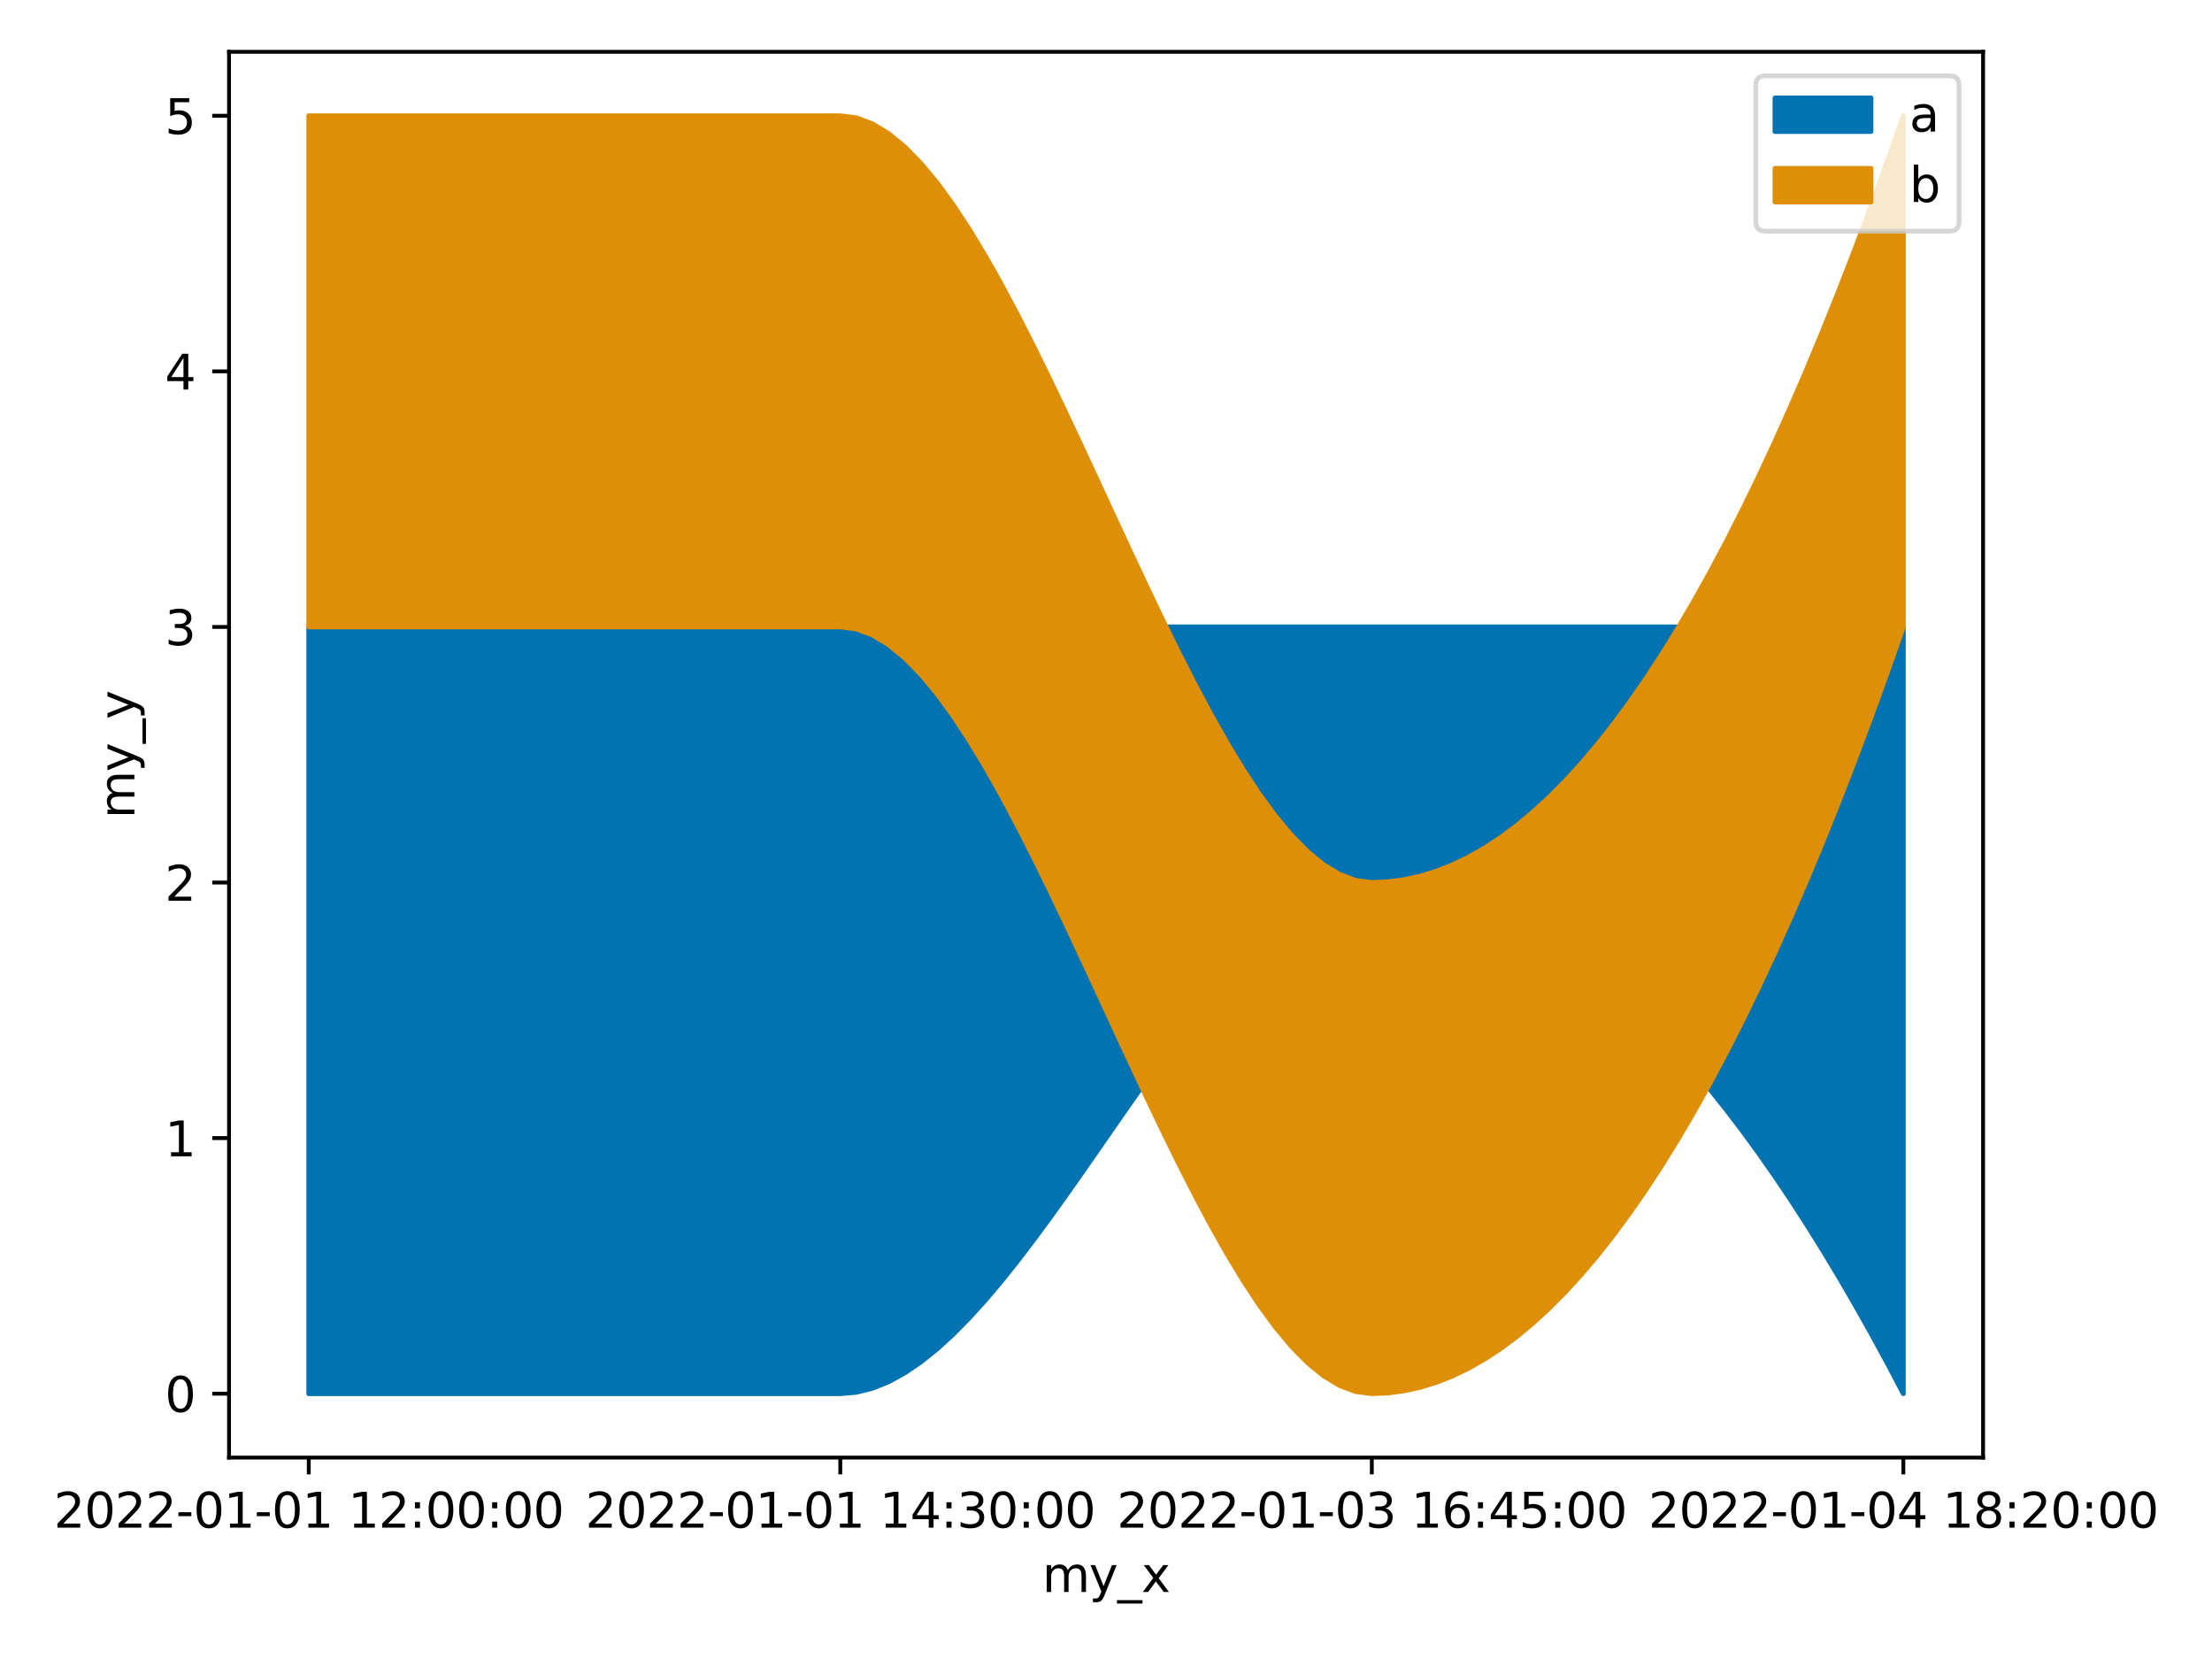 <?xml version="1.0" encoding="utf-8" standalone="no"?>
<!DOCTYPE svg PUBLIC "-//W3C//DTD SVG 1.1//EN"
  "http://www.w3.org/Graphics/SVG/1.1/DTD/svg11.dtd">
<svg xmlns:xlink="http://www.w3.org/1999/xlink" width="460.8pt" height="345.6pt" viewBox="0 0 460.8 345.6" xmlns="http://www.w3.org/2000/svg" version="1.1">
 <defs>
  <style type="text/css">*{stroke-linejoin: round; stroke-linecap: butt}</style>
 </defs>
 <g id="figure_1">
  <g id="patch_1">
   <path d="M 0 345.6
L 460.8 345.6
L 460.8 0
L 0 0
z
" style="fill: #ffffff"/>
  </g>
  <g id="axes_1">
   <g id="patch_2">
    <path d="M 47.712 303.64
L 413.11 303.64
L 413.11 10.8
L 47.712 10.8
z
" style="fill: #ffffff"/>
   </g>
   <g id="PolyCollection_1">
    <defs>
     <path id="m68ec3dab1a" d="M 64.321 -215.002
L 64.321 -55.271
L 67.677 -55.271
L 71.032 -55.271
L 74.387 -55.271
L 77.743 -55.271
L 81.098 -55.271
L 84.453 -55.271
L 87.809 -55.271
L 91.164 -55.271
L 94.519 -55.271
L 97.875 -55.271
L 101.23 -55.271
L 104.586 -55.271
L 107.941 -55.271
L 111.296 -55.271
L 114.652 -55.271
L 118.007 -55.271
L 121.362 -55.271
L 124.718 -55.271
L 128.073 -55.271
L 131.428 -55.271
L 134.784 -55.271
L 138.139 -55.271
L 141.494 -55.271
L 144.85 -55.271
L 148.205 -55.271
L 151.56 -55.271
L 154.916 -55.271
L 158.271 -55.271
L 161.627 -55.271
L 164.982 -55.271
L 168.337 -55.271
L 171.693 -55.271
L 175.048 -55.271
L 178.403 -55.558
L 181.759 -56.397
L 185.114 -57.751
L 188.469 -59.585
L 191.825 -61.864
L 195.18 -64.552
L 198.535 -67.612
L 201.891 -71.011
L 205.246 -74.712
L 208.601 -78.68
L 211.957 -82.879
L 215.312 -87.273
L 218.668 -91.827
L 222.023 -96.506
L 225.378 -101.274
L 228.734 -106.095
L 232.089 -110.934
L 235.444 -115.755
L 238.8 -120.523
L 242.155 -125.202
L 245.51 -129.756
L 248.866 -134.15
L 252.221 -138.349
L 255.576 -142.317
L 258.932 -146.018
L 262.287 -149.417
L 265.642 -152.478
L 268.998 -155.165
L 272.353 -157.444
L 275.709 -159.278
L 279.064 -160.632
L 282.419 -161.471
L 285.775 -161.758
L 289.13 -161.66
L 292.485 -161.367
L 295.841 -160.878
L 299.196 -160.194
L 302.551 -159.314
L 305.907 -158.238
L 309.262 -156.967
L 312.617 -155.5
L 315.973 -153.838
L 319.328 -151.98
L 322.683 -149.926
L 326.039 -147.677
L 329.394 -145.233
L 332.75 -142.592
L 336.105 -139.757
L 339.46 -136.725
L 342.816 -133.498
L 346.171 -130.076
L 349.526 -126.458
L 352.882 -122.644
L 356.237 -118.635
L 359.592 -114.431
L 362.948 -110.03
L 366.303 -105.434
L 369.658 -100.643
L 373.014 -95.656
L 376.369 -90.473
L 379.724 -85.095
L 383.08 -79.521
L 386.435 -73.752
L 389.791 -67.787
L 393.146 -61.627
L 396.501 -55.271
L 396.501 -215.002
L 396.501 -215.002
L 393.146 -215.002
L 389.791 -215.002
L 386.435 -215.002
L 383.08 -215.002
L 379.724 -215.002
L 376.369 -215.002
L 373.014 -215.002
L 369.658 -215.002
L 366.303 -215.002
L 362.948 -215.002
L 359.592 -215.002
L 356.237 -215.002
L 352.882 -215.002
L 349.526 -215.002
L 346.171 -215.002
L 342.816 -215.002
L 339.46 -215.002
L 336.105 -215.002
L 332.75 -215.002
L 329.394 -215.002
L 326.039 -215.002
L 322.683 -215.002
L 319.328 -215.002
L 315.973 -215.002
L 312.617 -215.002
L 309.262 -215.002
L 305.907 -215.002
L 302.551 -215.002
L 299.196 -215.002
L 295.841 -215.002
L 292.485 -215.002
L 289.13 -215.002
L 285.775 -215.002
L 282.419 -215.002
L 279.064 -215.002
L 275.709 -215.002
L 272.353 -215.002
L 268.998 -215.002
L 265.642 -215.002
L 262.287 -215.002
L 258.932 -215.002
L 255.576 -215.002
L 252.221 -215.002
L 248.866 -215.002
L 245.51 -215.002
L 242.155 -215.002
L 238.8 -215.002
L 235.444 -215.002
L 232.089 -215.002
L 228.734 -215.002
L 225.378 -215.002
L 222.023 -215.002
L 218.668 -215.002
L 215.312 -215.002
L 211.957 -215.002
L 208.601 -215.002
L 205.246 -215.002
L 201.891 -215.002
L 198.535 -215.002
L 195.18 -215.002
L 191.825 -215.002
L 188.469 -215.002
L 185.114 -215.002
L 181.759 -215.002
L 178.403 -215.002
L 175.048 -215.002
L 171.693 -215.002
L 168.337 -215.002
L 164.982 -215.002
L 161.627 -215.002
L 158.271 -215.002
L 154.916 -215.002
L 151.56 -215.002
L 148.205 -215.002
L 144.85 -215.002
L 141.494 -215.002
L 138.139 -215.002
L 134.784 -215.002
L 131.428 -215.002
L 128.073 -215.002
L 124.718 -215.002
L 121.362 -215.002
L 118.007 -215.002
L 114.652 -215.002
L 111.296 -215.002
L 107.941 -215.002
L 104.586 -215.002
L 101.23 -215.002
L 97.875 -215.002
L 94.519 -215.002
L 91.164 -215.002
L 87.809 -215.002
L 84.453 -215.002
L 81.098 -215.002
L 77.743 -215.002
L 74.387 -215.002
L 71.032 -215.002
L 67.677 -215.002
L 64.321 -215.002
z
" style="stroke: #0173b2"/>
    </defs>
    <g clip-path="url(#p7329a01a44)">
     <use xlink:href="#m68ec3dab1a" x="0" y="345.6" style="fill: #0173b2; stroke: #0173b2"/>
    </g>
   </g>
   <g id="PolyCollection_2">
    <defs>
     <path id="m520ec8159d" d="M 64.321 -321.489
L 64.321 -215.002
L 67.677 -215.002
L 71.032 -215.002
L 74.387 -215.002
L 77.743 -215.002
L 81.098 -215.002
L 84.453 -215.002
L 87.809 -215.002
L 91.164 -215.002
L 94.519 -215.002
L 97.875 -215.002
L 101.23 -215.002
L 104.586 -215.002
L 107.941 -215.002
L 111.296 -215.002
L 114.652 -215.002
L 118.007 -215.002
L 121.362 -215.002
L 124.718 -215.002
L 128.073 -215.002
L 131.428 -215.002
L 134.784 -215.002
L 138.139 -215.002
L 141.494 -215.002
L 144.85 -215.002
L 148.205 -215.002
L 151.56 -215.002
L 154.916 -215.002
L 158.271 -215.002
L 161.627 -215.002
L 164.982 -215.002
L 168.337 -215.002
L 171.693 -215.002
L 175.048 -215.002
L 178.403 -214.571
L 181.759 -213.313
L 185.114 -211.282
L 188.469 -208.53
L 191.825 -205.112
L 195.18 -201.081
L 198.535 -196.489
L 201.891 -191.391
L 205.246 -185.84
L 208.601 -179.888
L 211.957 -173.59
L 215.312 -166.999
L 218.668 -160.167
L 222.023 -153.149
L 225.378 -145.997
L 228.734 -138.766
L 232.089 -131.507
L 235.444 -124.276
L 238.8 -117.124
L 242.155 -110.106
L 245.51 -103.274
L 248.866 -96.683
L 252.221 -90.384
L 255.576 -84.433
L 258.932 -78.881
L 262.287 -73.783
L 265.642 -69.192
L 268.998 -65.16
L 272.353 -61.742
L 275.709 -58.991
L 279.064 -56.96
L 282.419 -55.702
L 285.775 -55.271
L 289.13 -55.418
L 292.485 -55.858
L 295.841 -56.591
L 299.196 -57.618
L 302.551 -58.938
L 305.907 -60.551
L 309.262 -62.458
L 312.617 -64.658
L 315.973 -67.152
L 319.328 -69.939
L 322.683 -73.019
L 326.039 -76.392
L 329.394 -80.059
L 332.75 -84.02
L 336.105 -88.273
L 339.46 -92.82
L 342.816 -97.66
L 346.171 -102.794
L 349.526 -108.221
L 352.882 -113.942
L 356.237 -119.955
L 359.592 -126.262
L 362.948 -132.863
L 366.303 -139.757
L 369.658 -146.944
L 373.014 -154.424
L 376.369 -162.198
L 379.724 -170.265
L 383.08 -178.626
L 386.435 -187.28
L 389.791 -196.227
L 393.146 -205.468
L 396.501 -215.002
L 396.501 -321.489
L 396.501 -321.489
L 393.146 -311.955
L 389.791 -302.714
L 386.435 -293.767
L 383.08 -285.113
L 379.724 -276.753
L 376.369 -268.685
L 373.014 -260.912
L 369.658 -253.431
L 366.303 -246.244
L 362.948 -239.35
L 359.592 -232.75
L 356.237 -226.443
L 352.882 -220.429
L 349.526 -214.708
L 346.171 -209.281
L 342.816 -204.148
L 339.46 -199.307
L 336.105 -194.76
L 332.75 -190.507
L 329.394 -186.547
L 326.039 -182.88
L 322.683 -179.506
L 319.328 -176.426
L 315.973 -173.639
L 312.617 -171.145
L 309.262 -168.945
L 305.907 -167.039
L 302.551 -165.425
L 299.196 -164.105
L 295.841 -163.078
L 292.485 -162.345
L 289.13 -161.905
L 285.775 -161.758
L 282.419 -162.189
L 279.064 -163.447
L 275.709 -165.478
L 272.353 -168.23
L 268.998 -171.648
L 265.642 -175.679
L 262.287 -180.271
L 258.932 -185.369
L 255.576 -190.92
L 252.221 -196.872
L 248.866 -203.17
L 245.51 -209.761
L 242.155 -216.593
L 238.8 -223.611
L 235.444 -230.763
L 232.089 -237.994
L 228.734 -245.253
L 225.378 -252.484
L 222.023 -259.636
L 218.668 -266.654
L 215.312 -273.486
L 211.957 -280.077
L 208.601 -286.376
L 205.246 -292.327
L 201.891 -297.879
L 198.535 -302.977
L 195.18 -307.568
L 191.825 -311.6
L 188.469 -315.018
L 185.114 -317.769
L 181.759 -319.8
L 178.403 -321.058
L 175.048 -321.489
L 171.693 -321.489
L 168.337 -321.489
L 164.982 -321.489
L 161.627 -321.489
L 158.271 -321.489
L 154.916 -321.489
L 151.56 -321.489
L 148.205 -321.489
L 144.85 -321.489
L 141.494 -321.489
L 138.139 -321.489
L 134.784 -321.489
L 131.428 -321.489
L 128.073 -321.489
L 124.718 -321.489
L 121.362 -321.489
L 118.007 -321.489
L 114.652 -321.489
L 111.296 -321.489
L 107.941 -321.489
L 104.586 -321.489
L 101.23 -321.489
L 97.875 -321.489
L 94.519 -321.489
L 91.164 -321.489
L 87.809 -321.489
L 84.453 -321.489
L 81.098 -321.489
L 77.743 -321.489
L 74.387 -321.489
L 71.032 -321.489
L 67.677 -321.489
L 64.321 -321.489
z
" style="stroke: #de8f05"/>
    </defs>
    <g clip-path="url(#p7329a01a44)">
     <use xlink:href="#m520ec8159d" x="0" y="345.6" style="fill: #de8f05; stroke: #de8f05"/>
    </g>
   </g>
   <g id="matplotlib.axis_1">
    <g id="xtick_1">
     <g id="line2d_1">
      <defs>
       <path id="m3b2619c50f" d="M 0 0
L 0 3.5
" style="stroke: #000000; stroke-width: 0.8"/>
      </defs>
      <g>
       <use xlink:href="#m3b2619c50f" x="64.321" y="303.64" style="stroke: #000000; stroke-width: 0.8"/>
      </g>
     </g>
     <g id="text_1">
      <!-- 2022-01-01 12:00:00 -->
      <g transform="translate(11.218 318.238) scale(0.1 -0.1)">
       <defs>
        <path id="DejaVuSans-32" d="M 1228 531
L 3431 531
L 3431 0
L 469 0
L 469 531
Q 828 903 1448 1529
Q 2069 2156 2228 2338
Q 2531 2678 2651 2914
Q 2772 3150 2772 3378
Q 2772 3750 2511 3984
Q 2250 4219 1831 4219
Q 1534 4219 1204 4116
Q 875 4013 500 3803
L 500 4441
Q 881 4594 1212 4672
Q 1544 4750 1819 4750
Q 2544 4750 2975 4387
Q 3406 4025 3406 3419
Q 3406 3131 3298 2873
Q 3191 2616 2906 2266
Q 2828 2175 2409 1742
Q 1991 1309 1228 531
z
" transform="scale(0.016)"/>
        <path id="DejaVuSans-30" d="M 2034 4250
Q 1547 4250 1301 3770
Q 1056 3291 1056 2328
Q 1056 1369 1301 889
Q 1547 409 2034 409
Q 2525 409 2770 889
Q 3016 1369 3016 2328
Q 3016 3291 2770 3770
Q 2525 4250 2034 4250
z
M 2034 4750
Q 2819 4750 3233 4129
Q 3647 3509 3647 2328
Q 3647 1150 3233 529
Q 2819 -91 2034 -91
Q 1250 -91 836 529
Q 422 1150 422 2328
Q 422 3509 836 4129
Q 1250 4750 2034 4750
z
" transform="scale(0.016)"/>
        <path id="DejaVuSans-2d" d="M 313 2009
L 1997 2009
L 1997 1497
L 313 1497
L 313 2009
z
" transform="scale(0.016)"/>
        <path id="DejaVuSans-31" d="M 794 531
L 1825 531
L 1825 4091
L 703 3866
L 703 4441
L 1819 4666
L 2450 4666
L 2450 531
L 3481 531
L 3481 0
L 794 0
L 794 531
z
" transform="scale(0.016)"/>
        <path id="DejaVuSans-20" transform="scale(0.016)"/>
        <path id="DejaVuSans-3a" d="M 750 794
L 1409 794
L 1409 0
L 750 0
L 750 794
z
M 750 3309
L 1409 3309
L 1409 2516
L 750 2516
L 750 3309
z
" transform="scale(0.016)"/>
       </defs>
       <use xlink:href="#DejaVuSans-32"/>
       <use xlink:href="#DejaVuSans-30" x="63.623"/>
       <use xlink:href="#DejaVuSans-32" x="127.246"/>
       <use xlink:href="#DejaVuSans-32" x="190.869"/>
       <use xlink:href="#DejaVuSans-2d" x="254.492"/>
       <use xlink:href="#DejaVuSans-30" x="290.576"/>
       <use xlink:href="#DejaVuSans-31" x="354.199"/>
       <use xlink:href="#DejaVuSans-2d" x="417.822"/>
       <use xlink:href="#DejaVuSans-30" x="453.906"/>
       <use xlink:href="#DejaVuSans-31" x="517.529"/>
       <use xlink:href="#DejaVuSans-20" x="581.152"/>
       <use xlink:href="#DejaVuSans-31" x="612.939"/>
       <use xlink:href="#DejaVuSans-32" x="676.562"/>
       <use xlink:href="#DejaVuSans-3a" x="740.186"/>
       <use xlink:href="#DejaVuSans-30" x="773.877"/>
       <use xlink:href="#DejaVuSans-30" x="837.5"/>
       <use xlink:href="#DejaVuSans-3a" x="901.123"/>
       <use xlink:href="#DejaVuSans-30" x="934.814"/>
       <use xlink:href="#DejaVuSans-30" x="998.438"/>
      </g>
     </g>
    </g>
    <g id="xtick_2">
     <g id="line2d_2">
      <g>
       <use xlink:href="#m3b2619c50f" x="175.048" y="303.64" style="stroke: #000000; stroke-width: 0.8"/>
      </g>
     </g>
     <g id="text_2">
      <!-- 2022-01-01 14:30:00 -->
      <g transform="translate(121.945 318.238) scale(0.1 -0.1)">
       <defs>
        <path id="DejaVuSans-34" d="M 2419 4116
L 825 1625
L 2419 1625
L 2419 4116
z
M 2253 4666
L 3047 4666
L 3047 1625
L 3713 1625
L 3713 1100
L 3047 1100
L 3047 0
L 2419 0
L 2419 1100
L 313 1100
L 313 1709
L 2253 4666
z
" transform="scale(0.016)"/>
        <path id="DejaVuSans-33" d="M 2597 2516
Q 3050 2419 3304 2112
Q 3559 1806 3559 1356
Q 3559 666 3084 287
Q 2609 -91 1734 -91
Q 1441 -91 1130 -33
Q 819 25 488 141
L 488 750
Q 750 597 1062 519
Q 1375 441 1716 441
Q 2309 441 2620 675
Q 2931 909 2931 1356
Q 2931 1769 2642 2001
Q 2353 2234 1838 2234
L 1294 2234
L 1294 2753
L 1863 2753
Q 2328 2753 2575 2939
Q 2822 3125 2822 3475
Q 2822 3834 2567 4026
Q 2313 4219 1838 4219
Q 1578 4219 1281 4162
Q 984 4106 628 3988
L 628 4550
Q 988 4650 1302 4700
Q 1616 4750 1894 4750
Q 2613 4750 3031 4423
Q 3450 4097 3450 3541
Q 3450 3153 3228 2886
Q 3006 2619 2597 2516
z
" transform="scale(0.016)"/>
       </defs>
       <use xlink:href="#DejaVuSans-32"/>
       <use xlink:href="#DejaVuSans-30" x="63.623"/>
       <use xlink:href="#DejaVuSans-32" x="127.246"/>
       <use xlink:href="#DejaVuSans-32" x="190.869"/>
       <use xlink:href="#DejaVuSans-2d" x="254.492"/>
       <use xlink:href="#DejaVuSans-30" x="290.576"/>
       <use xlink:href="#DejaVuSans-31" x="354.199"/>
       <use xlink:href="#DejaVuSans-2d" x="417.822"/>
       <use xlink:href="#DejaVuSans-30" x="453.906"/>
       <use xlink:href="#DejaVuSans-31" x="517.529"/>
       <use xlink:href="#DejaVuSans-20" x="581.152"/>
       <use xlink:href="#DejaVuSans-31" x="612.939"/>
       <use xlink:href="#DejaVuSans-34" x="676.562"/>
       <use xlink:href="#DejaVuSans-3a" x="740.186"/>
       <use xlink:href="#DejaVuSans-33" x="773.877"/>
       <use xlink:href="#DejaVuSans-30" x="837.5"/>
       <use xlink:href="#DejaVuSans-3a" x="901.123"/>
       <use xlink:href="#DejaVuSans-30" x="934.814"/>
       <use xlink:href="#DejaVuSans-30" x="998.438"/>
      </g>
     </g>
    </g>
    <g id="xtick_3">
     <g id="line2d_3">
      <g>
       <use xlink:href="#m3b2619c50f" x="285.775" y="303.64" style="stroke: #000000; stroke-width: 0.8"/>
      </g>
     </g>
     <g id="text_3">
      <!-- 2022-01-03 16:45:00 -->
      <g transform="translate(232.671 318.238) scale(0.1 -0.1)">
       <defs>
        <path id="DejaVuSans-36" d="M 2113 2584
Q 1688 2584 1439 2293
Q 1191 2003 1191 1497
Q 1191 994 1439 701
Q 1688 409 2113 409
Q 2538 409 2786 701
Q 3034 994 3034 1497
Q 3034 2003 2786 2293
Q 2538 2584 2113 2584
z
M 3366 4563
L 3366 3988
Q 3128 4100 2886 4159
Q 2644 4219 2406 4219
Q 1781 4219 1451 3797
Q 1122 3375 1075 2522
Q 1259 2794 1537 2939
Q 1816 3084 2150 3084
Q 2853 3084 3261 2657
Q 3669 2231 3669 1497
Q 3669 778 3244 343
Q 2819 -91 2113 -91
Q 1303 -91 875 529
Q 447 1150 447 2328
Q 447 3434 972 4092
Q 1497 4750 2381 4750
Q 2619 4750 2861 4703
Q 3103 4656 3366 4563
z
" transform="scale(0.016)"/>
        <path id="DejaVuSans-35" d="M 691 4666
L 3169 4666
L 3169 4134
L 1269 4134
L 1269 2991
Q 1406 3038 1543 3061
Q 1681 3084 1819 3084
Q 2600 3084 3056 2656
Q 3513 2228 3513 1497
Q 3513 744 3044 326
Q 2575 -91 1722 -91
Q 1428 -91 1123 -41
Q 819 9 494 109
L 494 744
Q 775 591 1075 516
Q 1375 441 1709 441
Q 2250 441 2565 725
Q 2881 1009 2881 1497
Q 2881 1984 2565 2268
Q 2250 2553 1709 2553
Q 1456 2553 1204 2497
Q 953 2441 691 2322
L 691 4666
z
" transform="scale(0.016)"/>
       </defs>
       <use xlink:href="#DejaVuSans-32"/>
       <use xlink:href="#DejaVuSans-30" x="63.623"/>
       <use xlink:href="#DejaVuSans-32" x="127.246"/>
       <use xlink:href="#DejaVuSans-32" x="190.869"/>
       <use xlink:href="#DejaVuSans-2d" x="254.492"/>
       <use xlink:href="#DejaVuSans-30" x="290.576"/>
       <use xlink:href="#DejaVuSans-31" x="354.199"/>
       <use xlink:href="#DejaVuSans-2d" x="417.822"/>
       <use xlink:href="#DejaVuSans-30" x="453.906"/>
       <use xlink:href="#DejaVuSans-33" x="517.529"/>
       <use xlink:href="#DejaVuSans-20" x="581.152"/>
       <use xlink:href="#DejaVuSans-31" x="612.939"/>
       <use xlink:href="#DejaVuSans-36" x="676.562"/>
       <use xlink:href="#DejaVuSans-3a" x="740.186"/>
       <use xlink:href="#DejaVuSans-34" x="773.877"/>
       <use xlink:href="#DejaVuSans-35" x="837.5"/>
       <use xlink:href="#DejaVuSans-3a" x="901.123"/>
       <use xlink:href="#DejaVuSans-30" x="934.814"/>
       <use xlink:href="#DejaVuSans-30" x="998.438"/>
      </g>
     </g>
    </g>
    <g id="xtick_4">
     <g id="line2d_4">
      <g>
       <use xlink:href="#m3b2619c50f" x="396.501" y="303.64" style="stroke: #000000; stroke-width: 0.8"/>
      </g>
     </g>
     <g id="text_4">
      <!-- 2022-01-04 18:20:00 -->
      <g transform="translate(343.398 318.238) scale(0.1 -0.1)">
       <defs>
        <path id="DejaVuSans-38" d="M 2034 2216
Q 1584 2216 1326 1975
Q 1069 1734 1069 1313
Q 1069 891 1326 650
Q 1584 409 2034 409
Q 2484 409 2743 651
Q 3003 894 3003 1313
Q 3003 1734 2745 1975
Q 2488 2216 2034 2216
z
M 1403 2484
Q 997 2584 770 2862
Q 544 3141 544 3541
Q 544 4100 942 4425
Q 1341 4750 2034 4750
Q 2731 4750 3128 4425
Q 3525 4100 3525 3541
Q 3525 3141 3298 2862
Q 3072 2584 2669 2484
Q 3125 2378 3379 2068
Q 3634 1759 3634 1313
Q 3634 634 3220 271
Q 2806 -91 2034 -91
Q 1263 -91 848 271
Q 434 634 434 1313
Q 434 1759 690 2068
Q 947 2378 1403 2484
z
M 1172 3481
Q 1172 3119 1398 2916
Q 1625 2713 2034 2713
Q 2441 2713 2670 2916
Q 2900 3119 2900 3481
Q 2900 3844 2670 4047
Q 2441 4250 2034 4250
Q 1625 4250 1398 4047
Q 1172 3844 1172 3481
z
" transform="scale(0.016)"/>
       </defs>
       <use xlink:href="#DejaVuSans-32"/>
       <use xlink:href="#DejaVuSans-30" x="63.623"/>
       <use xlink:href="#DejaVuSans-32" x="127.246"/>
       <use xlink:href="#DejaVuSans-32" x="190.869"/>
       <use xlink:href="#DejaVuSans-2d" x="254.492"/>
       <use xlink:href="#DejaVuSans-30" x="290.576"/>
       <use xlink:href="#DejaVuSans-31" x="354.199"/>
       <use xlink:href="#DejaVuSans-2d" x="417.822"/>
       <use xlink:href="#DejaVuSans-30" x="453.906"/>
       <use xlink:href="#DejaVuSans-34" x="517.529"/>
       <use xlink:href="#DejaVuSans-20" x="581.152"/>
       <use xlink:href="#DejaVuSans-31" x="612.939"/>
       <use xlink:href="#DejaVuSans-38" x="676.562"/>
       <use xlink:href="#DejaVuSans-3a" x="740.186"/>
       <use xlink:href="#DejaVuSans-32" x="773.877"/>
       <use xlink:href="#DejaVuSans-30" x="837.5"/>
       <use xlink:href="#DejaVuSans-3a" x="901.123"/>
       <use xlink:href="#DejaVuSans-30" x="934.814"/>
       <use xlink:href="#DejaVuSans-30" x="998.438"/>
      </g>
     </g>
    </g>
    <g id="text_5">
     <!-- my_x -->
     <g transform="translate(217.122 331.638) scale(0.1 -0.1)">
      <defs>
       <path id="DejaVuSans-6d" d="M 3328 2828
Q 3544 3216 3844 3400
Q 4144 3584 4550 3584
Q 5097 3584 5394 3201
Q 5691 2819 5691 2113
L 5691 0
L 5113 0
L 5113 2094
Q 5113 2597 4934 2840
Q 4756 3084 4391 3084
Q 3944 3084 3684 2787
Q 3425 2491 3425 1978
L 3425 0
L 2847 0
L 2847 2094
Q 2847 2600 2669 2842
Q 2491 3084 2119 3084
Q 1678 3084 1418 2786
Q 1159 2488 1159 1978
L 1159 0
L 581 0
L 581 3500
L 1159 3500
L 1159 2956
Q 1356 3278 1631 3431
Q 1906 3584 2284 3584
Q 2666 3584 2933 3390
Q 3200 3197 3328 2828
z
" transform="scale(0.016)"/>
       <path id="DejaVuSans-79" d="M 2059 -325
Q 1816 -950 1584 -1140
Q 1353 -1331 966 -1331
L 506 -1331
L 506 -850
L 844 -850
Q 1081 -850 1212 -737
Q 1344 -625 1503 -206
L 1606 56
L 191 3500
L 800 3500
L 1894 763
L 2988 3500
L 3597 3500
L 2059 -325
z
" transform="scale(0.016)"/>
       <path id="DejaVuSans-5f" d="M 3263 -1063
L 3263 -1509
L -63 -1509
L -63 -1063
L 3263 -1063
z
" transform="scale(0.016)"/>
       <path id="DejaVuSans-78" d="M 3513 3500
L 2247 1797
L 3578 0
L 2900 0
L 1881 1375
L 863 0
L 184 0
L 1544 1831
L 300 3500
L 978 3500
L 1906 2253
L 2834 3500
L 3513 3500
z
" transform="scale(0.016)"/>
      </defs>
      <use xlink:href="#DejaVuSans-6d"/>
      <use xlink:href="#DejaVuSans-79" x="97.412"/>
      <use xlink:href="#DejaVuSans-5f" x="156.592"/>
      <use xlink:href="#DejaVuSans-78" x="206.592"/>
     </g>
    </g>
   </g>
   <g id="matplotlib.axis_2">
    <g id="ytick_1">
     <g id="line2d_5">
      <defs>
       <path id="m4f157efd06" d="M 0 0
L -3.5 0
" style="stroke: #000000; stroke-width: 0.8"/>
      </defs>
      <g>
       <use xlink:href="#m4f157efd06" x="47.712" y="290.329" style="stroke: #000000; stroke-width: 0.8"/>
      </g>
     </g>
     <g id="text_6">
      <!-- 0 -->
      <g transform="translate(34.35 294.128) scale(0.1 -0.1)">
       <use xlink:href="#DejaVuSans-30"/>
      </g>
     </g>
    </g>
    <g id="ytick_2">
     <g id="line2d_6">
      <g>
       <use xlink:href="#m4f157efd06" x="47.712" y="237.085" style="stroke: #000000; stroke-width: 0.8"/>
      </g>
     </g>
     <g id="text_7">
      <!-- 1 -->
      <g transform="translate(34.35 240.885) scale(0.1 -0.1)">
       <use xlink:href="#DejaVuSans-31"/>
      </g>
     </g>
    </g>
    <g id="ytick_3">
     <g id="line2d_7">
      <g>
       <use xlink:href="#m4f157efd06" x="47.712" y="183.842" style="stroke: #000000; stroke-width: 0.8"/>
      </g>
     </g>
     <g id="text_8">
      <!-- 2 -->
      <g transform="translate(34.35 187.641) scale(0.1 -0.1)">
       <use xlink:href="#DejaVuSans-32"/>
      </g>
     </g>
    </g>
    <g id="ytick_4">
     <g id="line2d_8">
      <g>
       <use xlink:href="#m4f157efd06" x="47.712" y="130.598" style="stroke: #000000; stroke-width: 0.8"/>
      </g>
     </g>
     <g id="text_9">
      <!-- 3 -->
      <g transform="translate(34.35 134.397) scale(0.1 -0.1)">
       <use xlink:href="#DejaVuSans-33"/>
      </g>
     </g>
    </g>
    <g id="ytick_5">
     <g id="line2d_9">
      <g>
       <use xlink:href="#m4f157efd06" x="47.712" y="77.355" style="stroke: #000000; stroke-width: 0.8"/>
      </g>
     </g>
     <g id="text_10">
      <!-- 4 -->
      <g transform="translate(34.35 81.154) scale(0.1 -0.1)">
       <use xlink:href="#DejaVuSans-34"/>
      </g>
     </g>
    </g>
    <g id="ytick_6">
     <g id="line2d_10">
      <g>
       <use xlink:href="#m4f157efd06" x="47.712" y="24.111" style="stroke: #000000; stroke-width: 0.8"/>
      </g>
     </g>
     <g id="text_11">
      <!-- 5 -->
      <g transform="translate(34.35 27.91) scale(0.1 -0.1)">
       <use xlink:href="#DejaVuSans-35"/>
      </g>
     </g>
    </g>
    <g id="text_12">
     <!-- my_y -->
     <g transform="translate(27.992 170.509) rotate(-90) scale(0.1 -0.1)">
      <use xlink:href="#DejaVuSans-6d"/>
      <use xlink:href="#DejaVuSans-79" x="97.412"/>
      <use xlink:href="#DejaVuSans-5f" x="156.592"/>
      <use xlink:href="#DejaVuSans-79" x="206.592"/>
     </g>
    </g>
   </g>
   <g id="patch_3">
    <path d="M 47.712 303.64
L 47.712 10.8
" style="fill: none; stroke: #000000; stroke-width: 0.8; stroke-linejoin: miter; stroke-linecap: square"/>
   </g>
   <g id="patch_4">
    <path d="M 413.11 303.64
L 413.11 10.8
" style="fill: none; stroke: #000000; stroke-width: 0.8; stroke-linejoin: miter; stroke-linecap: square"/>
   </g>
   <g id="patch_5">
    <path d="M 47.712 303.64
L 413.11 303.64
" style="fill: none; stroke: #000000; stroke-width: 0.8; stroke-linejoin: miter; stroke-linecap: square"/>
   </g>
   <g id="patch_6">
    <path d="M 47.712 10.8
L 413.11 10.8
" style="fill: none; stroke: #000000; stroke-width: 0.8; stroke-linejoin: miter; stroke-linecap: square"/>
   </g>
   <g id="legend_1">
    <g id="patch_7">
     <path d="M 367.762 48.156
L 406.11 48.156
Q 408.11 48.156 408.11 46.156
L 408.11 17.8
Q 408.11 15.8 406.11 15.8
L 367.762 15.8
Q 365.762 15.8 365.762 17.8
L 365.762 46.156
Q 365.762 48.156 367.762 48.156
z
" style="fill: #ffffff; opacity: 0.8; stroke: #cccccc; stroke-linejoin: miter"/>
    </g>
    <g id="patch_8">
     <path d="M 369.762 27.398
L 389.762 27.398
L 389.762 20.398
L 369.762 20.398
z
" style="fill: #0173b2; stroke: #0173b2; stroke-linejoin: miter"/>
    </g>
    <g id="text_13">
     <!-- a -->
     <g transform="translate(397.762 27.398) scale(0.1 -0.1)">
      <defs>
       <path id="DejaVuSans-61" d="M 2194 1759
Q 1497 1759 1228 1600
Q 959 1441 959 1056
Q 959 750 1161 570
Q 1363 391 1709 391
Q 2188 391 2477 730
Q 2766 1069 2766 1631
L 2766 1759
L 2194 1759
z
M 3341 1997
L 3341 0
L 2766 0
L 2766 531
Q 2569 213 2275 61
Q 1981 -91 1556 -91
Q 1019 -91 701 211
Q 384 513 384 1019
Q 384 1609 779 1909
Q 1175 2209 1959 2209
L 2766 2209
L 2766 2266
Q 2766 2663 2505 2880
Q 2244 3097 1772 3097
Q 1472 3097 1187 3025
Q 903 2953 641 2809
L 641 3341
Q 956 3463 1253 3523
Q 1550 3584 1831 3584
Q 2591 3584 2966 3190
Q 3341 2797 3341 1997
z
" transform="scale(0.016)"/>
      </defs>
      <use xlink:href="#DejaVuSans-61"/>
     </g>
    </g>
    <g id="patch_9">
     <path d="M 369.762 42.077
L 389.762 42.077
L 389.762 35.077
L 369.762 35.077
z
" style="fill: #de8f05; stroke: #de8f05; stroke-linejoin: miter"/>
    </g>
    <g id="text_14">
     <!-- b -->
     <g transform="translate(397.762 42.077) scale(0.1 -0.1)">
      <defs>
       <path id="DejaVuSans-62" d="M 3116 1747
Q 3116 2381 2855 2742
Q 2594 3103 2138 3103
Q 1681 3103 1420 2742
Q 1159 2381 1159 1747
Q 1159 1113 1420 752
Q 1681 391 2138 391
Q 2594 391 2855 752
Q 3116 1113 3116 1747
z
M 1159 2969
Q 1341 3281 1617 3432
Q 1894 3584 2278 3584
Q 2916 3584 3314 3078
Q 3713 2572 3713 1747
Q 3713 922 3314 415
Q 2916 -91 2278 -91
Q 1894 -91 1617 61
Q 1341 213 1159 525
L 1159 0
L 581 0
L 581 4863
L 1159 4863
L 1159 2969
z
" transform="scale(0.016)"/>
      </defs>
      <use xlink:href="#DejaVuSans-62"/>
     </g>
    </g>
   </g>
  </g>
 </g>
 <defs>
  <clipPath id="p7329a01a44">
   <rect x="47.712" y="10.8" width="365.398" height="292.84"/>
  </clipPath>
 </defs>
</svg>
